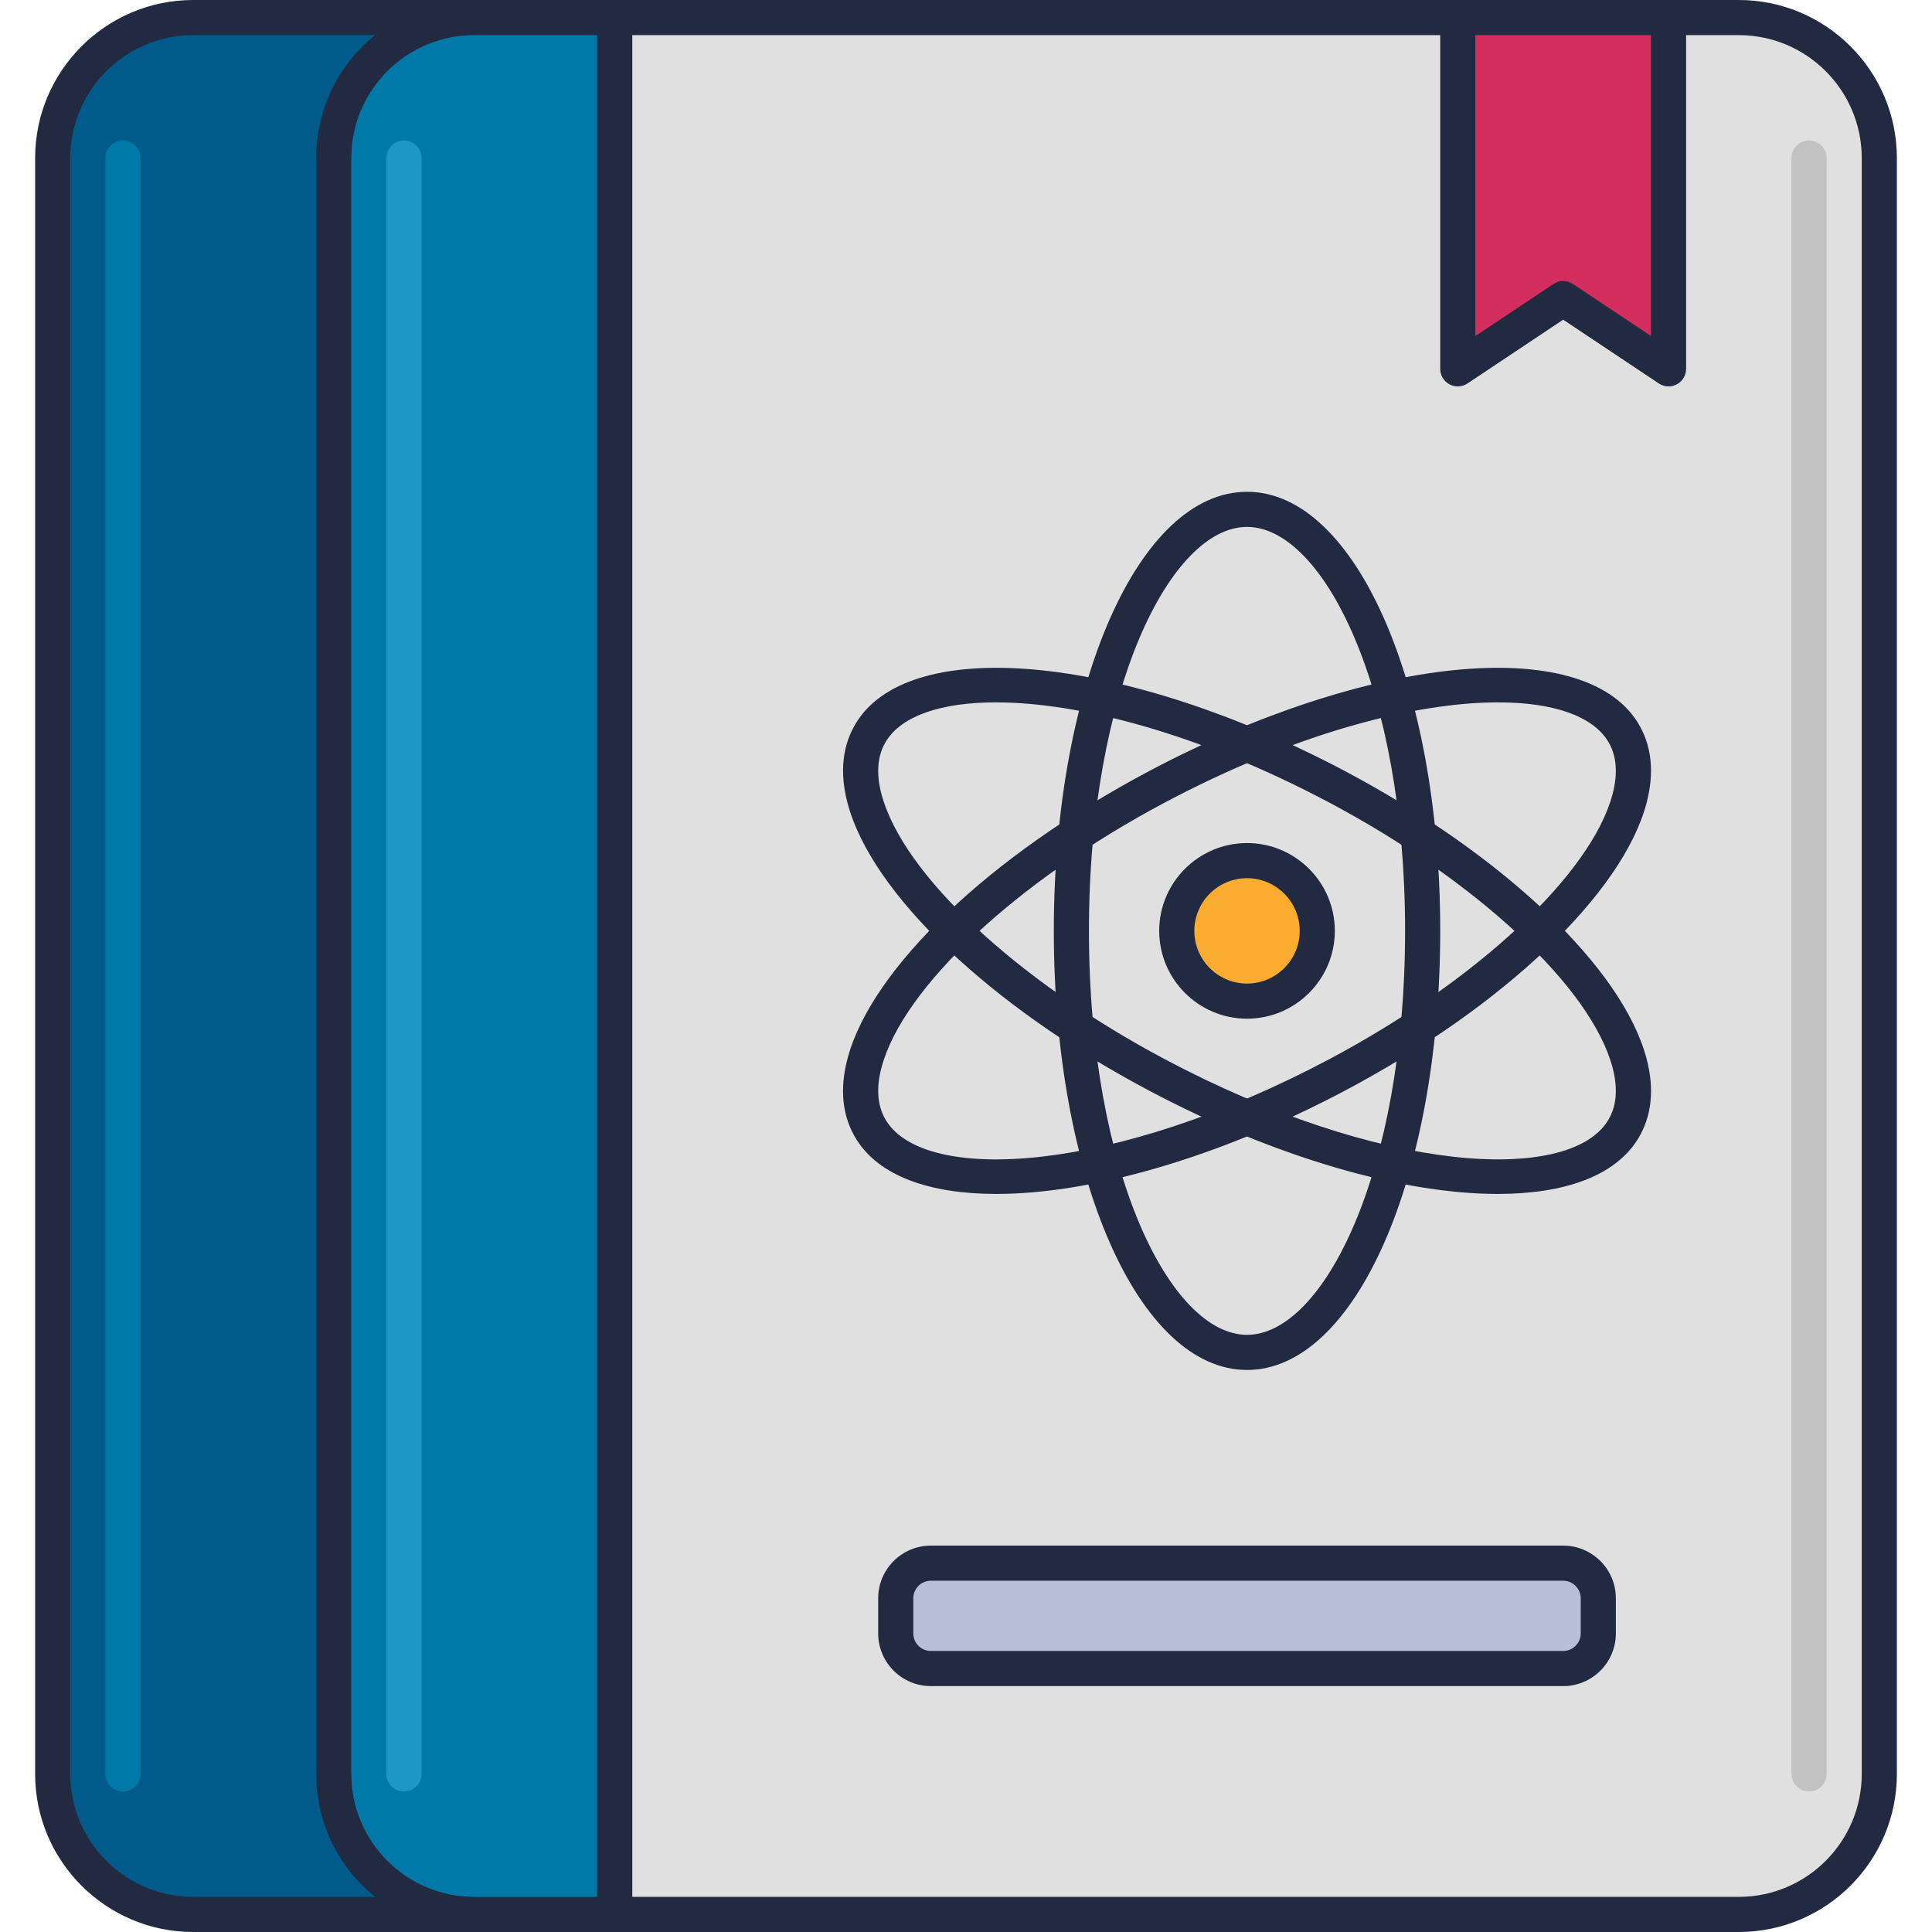 <svg height="440pt" viewBox="-8 0 440 440" width="440pt" xmlns="http://www.w3.org/2000/svg"><path d="m132 436h-96c-17.672 0-32-14.328-32-32v-368c0-17.672 14.328-32 32-32h96zm0 0" fill="#005b8a"/><path d="m132 440h-96c-19.848 0-36-16.152-36-36v-368c0-19.848 16.152-36 36-36h96c2.207 0 4 1.793 4 4v432c0 2.207-1.793 4-4 4zm-96-432c-15.441 0-28 12.559-28 28v368c0 15.441 12.559 28 28 28h92v-424zm0 0" fill="#212a41"/><path d="m20 408c-2.207 0-4-1.793-4-4v-368c0-2.207 1.793-4 4-4s4 1.793 4 4v368c0 2.207-1.793 4-4 4zm0 0" fill="#0079a8"/><path d="m132 436h-32c-17.672 0-32-14.328-32-32v-368c0-17.672 14.328-32 32-32h32zm0 0" fill="#0079a8"/><path d="m132 440h-32c-19.848 0-36-16.152-36-36v-368c0-19.848 16.152-36 36-36h32c2.207 0 4 1.793 4 4v432c0 2.207-1.793 4-4 4zm-32-432c-15.441 0-28 12.559-28 28v368c0 15.441 12.559 28 28 28h28v-424zm0 0" fill="#212a41"/><path d="m388 4h-256v432h256c17.672 0 32-14.328 32-32v-368c0-17.672-14.328-32-32-32zm0 0" fill="#e0e0e0"/><g fill="#212a41"><path d="m388 440h-256c-2.207 0-4-1.793-4-4v-432c0-2.207 1.793-4 4-4h256c19.848 0 36 16.152 36 36v368c0 19.848-16.152 36-36 36zm-252-8h252c15.441 0 28-12.559 28-28v-368c0-15.441-12.559-28-28-28h-252zm0 0"/><path d="m276 312c-24.672 0-44-43.93-44-100s19.328-100 44-100 44 43.93 44 100-19.328 100-44 100zm0-192c-17.383 0-36 36.969-36 92s18.617 92 36 92 36-36.969 36-92-18.617-92-36-92zm0 0"/><path d="m218.902 271.91c-15.148 0-26.59-4.039-31.832-12.375-3.246-5.176-3.926-11.414-2.031-18.535 5.473-20.48 32.359-46.113 68.504-65.305 49.809-26.438 98.723-31.367 111.387-11.23 3.246 5.176 3.926 11.414 2.031 18.535-5.473 20.48-32.359 46.113-68.504 65.305-29.199 15.496-58.09 23.605-79.555 23.605zm114.273-111.949c-18.961 0-46.23 7.062-75.879 22.801-33.754 17.918-59.68 42.148-64.527 60.301-1.305 4.891-.938 9 1.086 12.219 8.984 14.312 51.648 12.086 100.848-14.043 33.754-17.918 59.68-42.148 64.527-60.301 1.305-4.891.938-9-1.086-12.219-3.57-5.688-12.457-8.758-24.969-8.758zm0 0"/><path d="m333.098 271.91c-21.465 0-50.355-8.109-79.547-23.605-36.152-19.184-63.039-44.824-68.504-65.305-1.895-7.121-1.215-13.352 2.031-18.535 12.648-20.137 61.578-15.207 111.387 11.23 36.152 19.184 63.039 44.824 68.504 65.305 1.895 7.121 1.215 13.352-2.031 18.535-5.242 8.328-16.699 12.375-31.84 12.375zm-114.273-111.949c-12.504 0-21.398 3.07-24.969 8.758-2.023 3.219-2.391 7.328-1.086 12.219 4.848 18.152 30.781 42.383 64.527 60.301 49.207 26.113 91.871 28.355 100.848 14.043 2.023-3.219 2.391-7.328 1.086-12.219-4.848-18.152-30.781-42.383-64.527-60.301-29.648-15.738-56.918-22.801-75.879-22.801zm0 0"/></g><path d="m292 212c0 8.836-7.164 16-16 16s-16-7.164-16-16 7.164-16 16-16 16 7.164 16 16zm0 0" fill="#f9ac2f"/><path d="m276 232c-11.031 0-20-8.977-20-20s8.969-20 20-20 20 8.977 20 20-8.969 20-20 20zm0-32c-6.617 0-12 5.383-12 12s5.383 12 12 12 12-5.383 12-12-5.383-12-12-12zm0 0" fill="#212a41"/><path d="m372 84-24-16-24 16v-80h48zm0 0" fill="#d32e5e"/><path d="m372 88c-.777 0-1.543-.223-2.215-.672l-21.785-14.52-21.785 14.52c-1.23.816-2.816.887-4.109.199-1.289-.695-2.105-2.047-2.105-3.527v-80c0-2.207 1.793-4 4-4h48c2.207 0 4 1.793 4 4v80c0 1.48-.816 2.832-2.113 3.527-.59.312-1.238.473-1.887.473zm-24-24c.777 0 1.543.223 2.215.672l17.785 11.855v-68.527h-40v68.527l17.785-11.855c.672-.449 1.438-.672 2.215-.672zm0 0" fill="#212a41"/><path d="m348 380h-144c-4.414 0-8-3.586-8-8v-8c0-4.414 3.586-8 8-8h144c4.414 0 8 3.586 8 8v8c0 4.414-3.586 8-8 8zm0 0" fill="#b7c0d7"/><path d="m348 384h-144c-6.617 0-12-5.383-12-12v-8c0-6.617 5.383-12 12-12h144c6.617 0 12 5.383 12 12v8c0 6.617-5.383 12-12 12zm-144-24c-2.199 0-4 1.793-4 4v8c0 2.207 1.801 4 4 4h144c2.199 0 4-1.793 4-4v-8c0-2.207-1.801-4-4-4zm0 0" fill="#212a41"/><path d="m84 408c-2.207 0-4-1.793-4-4v-368c0-2.207 1.793-4 4-4s4 1.793 4 4v368c0 2.207-1.793 4-4 4zm0 0" fill="#1e97c6"/><path d="m404 408c-2.207 0-4-1.793-4-4v-368c0-2.207 1.793-4 4-4s4 1.793 4 4v368c0 2.207-1.793 4-4 4zm0 0" fill="#c2c2c2"/></svg>